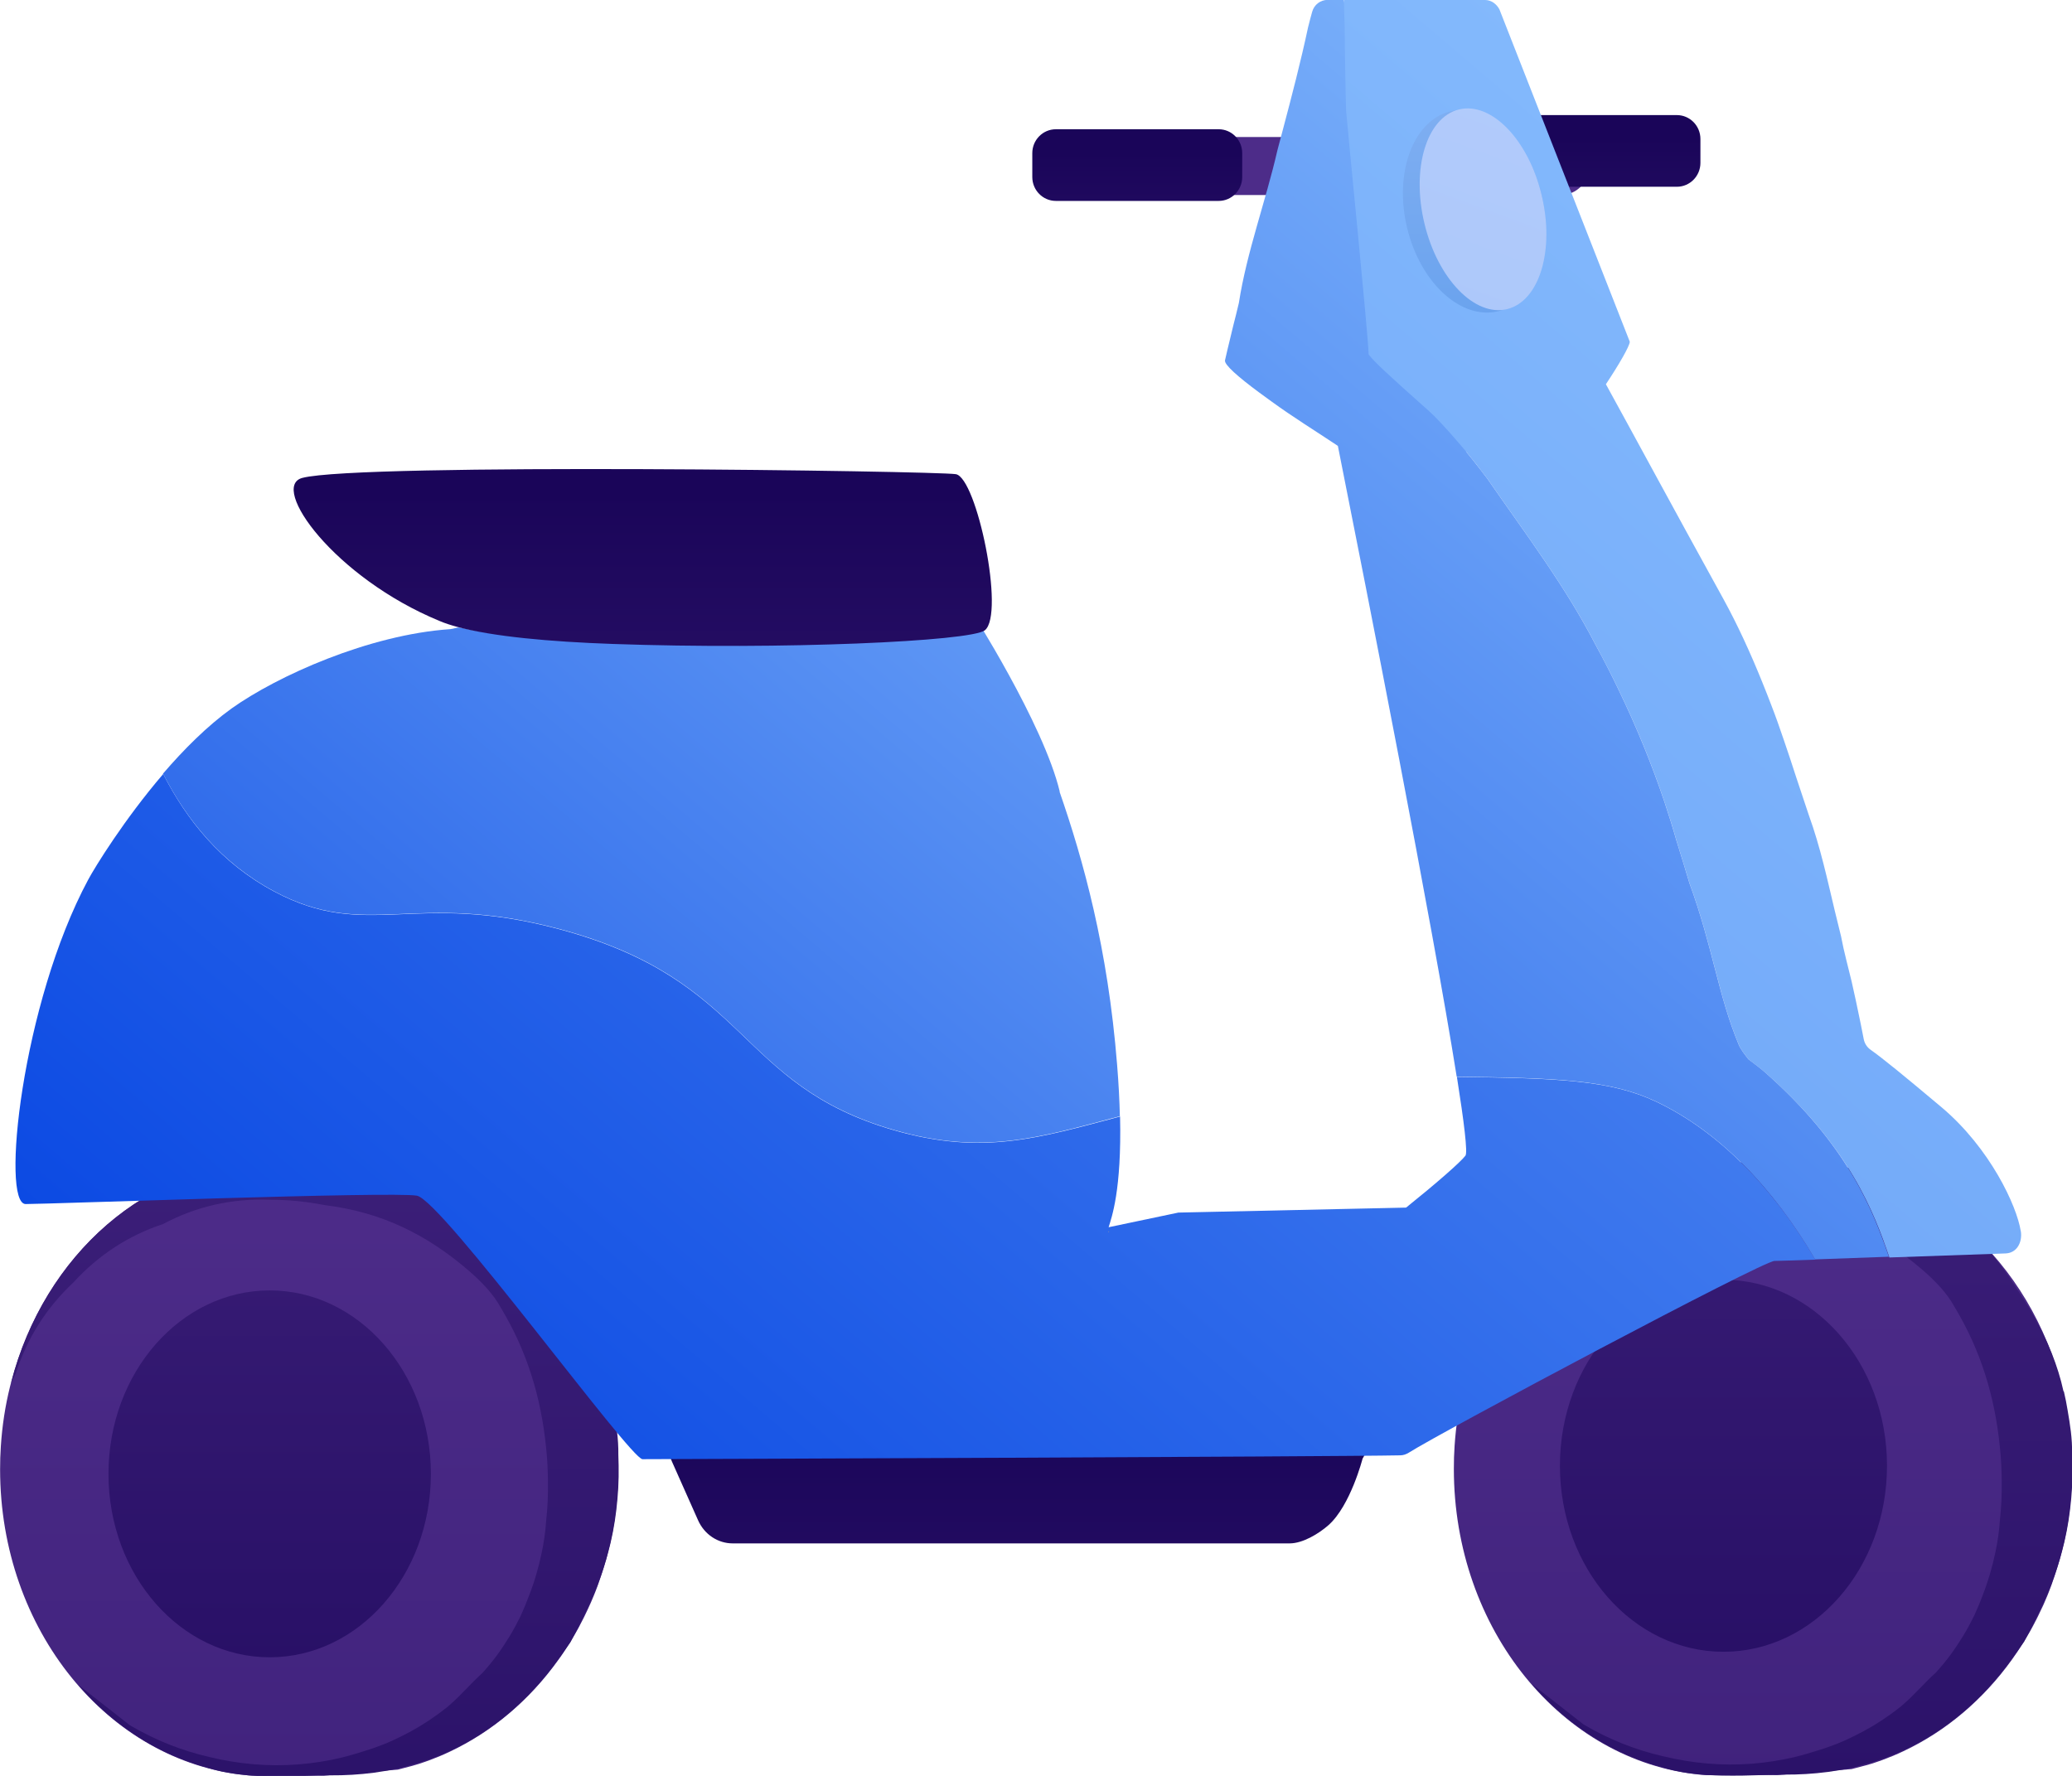 <svg width="42" height="36" viewBox="0 0 42 36" fill="none" xmlns="http://www.w3.org/2000/svg">
<g clip-path="url(#clip0_1078_12180)">
<path d="M13.615 29.616L14.15 30.818C14.278 31.106 14.551 31.287 14.852 31.287H26.142C26.405 31.287 26.727 31.095 26.93 30.916C27.375 30.52 27.619 29.571 27.619 29.571C27.953 29.024 27.578 28.304 26.959 28.313L14.308 28.453C13.745 28.46 13.376 29.078 13.615 29.614V29.616Z" fill="url(#paint0_linear_1078_12180)"/>
<path d="M12.529 29.787C12.529 29.82 12.529 29.852 12.529 29.882C12.529 29.897 12.529 29.91 12.529 29.925C12.529 29.954 12.529 29.982 12.527 30.012C12.527 30.023 12.527 30.034 12.527 30.044C12.527 30.075 12.525 30.105 12.523 30.135C12.523 30.181 12.518 30.224 12.514 30.269C12.512 30.308 12.508 30.347 12.506 30.386C12.499 30.451 12.493 30.516 12.486 30.578C12.484 30.604 12.48 30.63 12.478 30.656C12.476 30.682 12.472 30.708 12.467 30.734C12.465 30.751 12.463 30.769 12.461 30.784C12.452 30.849 12.442 30.911 12.431 30.974C12.425 31.011 12.418 31.05 12.41 31.087C12.403 31.125 12.395 31.162 12.386 31.201C12.378 31.24 12.371 31.277 12.361 31.316C12.354 31.344 12.348 31.374 12.339 31.402C12.329 31.448 12.316 31.493 12.305 31.541C12.299 31.564 12.292 31.586 12.286 31.61C12.284 31.618 12.282 31.629 12.277 31.638C12.271 31.662 12.265 31.685 12.256 31.711C12.25 31.735 12.241 31.759 12.235 31.783C12.218 31.837 12.201 31.891 12.184 31.943C12.169 31.986 12.156 32.027 12.141 32.068C12.137 32.083 12.13 32.098 12.126 32.113C12.117 32.135 12.111 32.154 12.103 32.176C12.09 32.211 12.077 32.245 12.064 32.278C12.056 32.301 12.045 32.323 12.036 32.347C12.017 32.394 11.998 32.44 11.977 32.487C11.957 32.533 11.938 32.576 11.917 32.619C11.893 32.669 11.87 32.717 11.847 32.766C11.838 32.784 11.829 32.801 11.821 32.818C11.81 32.84 11.8 32.861 11.787 32.883C11.776 32.905 11.765 32.926 11.753 32.948C11.753 32.948 11.753 32.948 11.753 32.95C11.742 32.972 11.729 32.991 11.719 33.013C11.708 33.034 11.695 33.056 11.682 33.078C11.67 33.099 11.659 33.119 11.646 33.14C11.616 33.19 11.586 33.24 11.556 33.289C11.522 33.343 11.488 33.398 11.454 33.449C11.444 33.467 11.433 33.482 11.422 33.499C11.388 33.551 11.352 33.603 11.313 33.655C10.735 34.461 9.98 35.103 9.112 35.512C8.976 35.577 8.835 35.635 8.694 35.687C8.668 35.696 8.641 35.706 8.615 35.715C8.57 35.73 8.528 35.745 8.487 35.758C8.442 35.771 8.4 35.784 8.355 35.797C8.325 35.806 8.095 35.864 8.065 35.873L6.557 35.996C6.557 35.996 6.546 35.996 6.54 35.996C6.418 35.987 5.206 36.003 5.113 35.996C5.072 35.994 5.031 35.99 4.991 35.985C2.195 35.711 0.002 33.041 0.002 29.787C0.002 29.629 0.006 29.474 0.017 29.32C0.044 28.903 0.106 28.497 0.204 28.105C0.211 28.077 0.219 28.049 0.226 28.021C0.893 25.446 2.988 23.567 5.469 23.567C5.708 23.567 5.944 23.585 6.177 23.619C6.183 23.619 6.19 23.619 6.196 23.617C6.228 23.613 6.262 23.608 6.294 23.604C6.318 23.602 6.339 23.598 6.362 23.596C6.38 23.596 6.394 23.591 6.412 23.591C6.431 23.591 6.45 23.587 6.471 23.587C6.518 23.582 6.567 23.58 6.614 23.576C6.638 23.576 6.661 23.574 6.687 23.572C6.71 23.572 6.734 23.57 6.755 23.57C6.774 23.57 6.793 23.57 6.815 23.57C6.845 23.57 6.874 23.57 6.904 23.57C9.417 23.57 11.546 25.392 12.267 27.906C12.286 27.971 12.303 28.038 12.32 28.105C12.331 28.148 12.341 28.189 12.35 28.233C12.467 28.73 12.529 29.253 12.529 29.791V29.787Z" fill="url(#paint1_linear_1078_12180)"/>
<path d="M12.359 28.217C12.303 27.955 12.222 27.702 12.124 27.454C12.026 27.205 11.906 26.965 11.776 26.73C11.71 26.611 11.642 26.494 11.569 26.379C11.497 26.265 11.422 26.15 11.345 26.035C11.271 25.919 11.192 25.804 11.109 25.694C11.025 25.584 10.938 25.478 10.846 25.376C10.396 24.877 9.829 24.479 9.244 24.135C9.125 24.073 9.001 24.014 8.877 23.96C8.756 23.91 8.63 23.863 8.504 23.822C7.996 23.655 7.461 23.567 6.906 23.567C6.877 23.567 6.847 23.567 6.817 23.567C6.798 23.567 6.778 23.567 6.757 23.567C6.734 23.567 6.712 23.567 6.689 23.569C6.665 23.569 6.642 23.571 6.616 23.573C6.569 23.575 6.52 23.58 6.473 23.584C6.454 23.584 6.433 23.588 6.414 23.588C6.397 23.588 6.38 23.593 6.365 23.593C6.341 23.595 6.32 23.597 6.296 23.601C6.264 23.605 6.23 23.61 6.198 23.614C6.198 23.614 6.185 23.614 6.179 23.616C5.947 23.582 5.71 23.564 5.471 23.564C2.992 23.564 0.898 25.443 0.228 28.018C0.226 28.027 0.224 28.035 0.221 28.042C0.253 27.973 0.285 27.903 0.322 27.836C0.55 27.127 0.938 26.513 1.488 25.997C2 25.439 2.604 25.045 3.304 24.814C3.976 24.455 4.701 24.291 5.477 24.321C5.731 24.321 5.983 24.338 6.228 24.371C6.352 24.388 6.473 24.408 6.593 24.431C7.721 24.572 8.636 25.013 9.502 25.759C9.76 25.982 9.999 26.23 10.149 26.505C10.68 27.384 10.966 28.314 11.07 29.348C11.094 29.57 11.104 29.795 11.107 30.018C11.109 30.154 11.107 30.29 11.102 30.426C11.096 30.562 11.085 30.701 11.07 30.837C11.062 30.95 11.051 31.058 11.036 31.163C11.021 31.265 11.004 31.365 10.983 31.464C10.921 31.765 10.836 32.061 10.723 32.348C10.671 32.489 10.614 32.625 10.552 32.761C10.484 32.9 10.411 33.036 10.33 33.17C10.249 33.302 10.164 33.431 10.072 33.557C9.98 33.682 9.88 33.801 9.775 33.918C9.526 34.141 9.353 34.361 9.074 34.599C9.001 34.657 8.926 34.713 8.852 34.767C8.624 34.932 8.383 35.077 8.131 35.2C8.011 35.26 7.888 35.317 7.762 35.366C7.636 35.416 7.506 35.461 7.374 35.5C7.229 35.548 7.079 35.591 6.93 35.628C6.636 35.699 6.337 35.745 6.038 35.768C5.441 35.814 4.837 35.762 4.242 35.617C3.963 35.552 3.688 35.468 3.419 35.36C3.15 35.252 2.888 35.124 2.632 34.973C2.282 34.698 1.932 34.424 1.582 34.151C2.113 34.765 2.758 35.254 3.474 35.574C3.713 35.68 3.961 35.768 4.215 35.838C4.739 36.002 5.3 36.017 5.861 36.008C6.143 36.004 6.422 35.991 6.697 35.989C6.992 35.991 7.288 35.974 7.585 35.935C7.732 35.915 7.879 35.889 8.026 35.859C8.146 35.831 8.265 35.801 8.385 35.766C8.504 35.732 8.621 35.695 8.739 35.654C9.837 35.249 10.71 34.499 11.35 33.591C11.422 33.492 11.495 33.392 11.563 33.291C11.631 33.166 11.697 33.04 11.759 32.915C11.806 32.822 11.851 32.729 11.894 32.636C12.053 32.309 12.184 31.968 12.286 31.62C12.32 31.503 12.35 31.386 12.378 31.27C12.446 30.978 12.491 30.681 12.516 30.383C12.529 30.234 12.538 30.085 12.54 29.936C12.542 29.786 12.54 29.637 12.534 29.488C12.538 29.162 12.493 28.898 12.444 28.608C12.423 28.476 12.397 28.347 12.367 28.221L12.359 28.217Z" fill="url(#paint2_linear_1078_12180)"/>
<path d="M5.467 33.596C7.271 33.596 8.734 31.931 8.734 29.878C8.734 27.824 7.271 26.159 5.467 26.159C3.662 26.159 2.199 27.824 2.199 29.878C2.199 31.931 3.662 33.596 5.467 33.596Z" fill="url(#paint3_linear_1078_12180)"/>
<path d="M41.997 29.774C41.997 29.807 41.997 29.839 41.997 29.872C41.997 29.887 41.997 29.9 41.997 29.915C41.997 29.943 41.997 29.971 41.995 30.001C41.995 30.012 41.995 30.023 41.995 30.034C41.995 30.064 41.993 30.094 41.991 30.125C41.991 30.17 41.987 30.213 41.983 30.259C41.98 30.297 41.976 30.336 41.974 30.375C41.968 30.44 41.961 30.505 41.955 30.568C41.953 30.594 41.948 30.62 41.946 30.645C41.944 30.672 41.94 30.697 41.936 30.723C41.934 30.741 41.931 30.758 41.929 30.773C41.921 30.838 41.91 30.901 41.899 30.963C41.893 31 41.886 31.039 41.878 31.076C41.872 31.115 41.863 31.151 41.855 31.19C41.846 31.229 41.84 31.266 41.829 31.305C41.822 31.333 41.816 31.363 41.808 31.391C41.797 31.437 41.784 31.482 41.773 31.53C41.767 31.553 41.761 31.575 41.754 31.599C41.752 31.608 41.75 31.618 41.746 31.627C41.739 31.651 41.733 31.675 41.724 31.701C41.718 31.724 41.709 31.748 41.703 31.772C41.686 31.826 41.669 31.88 41.652 31.932C41.637 31.975 41.624 32.016 41.609 32.057C41.605 32.072 41.599 32.087 41.594 32.103C41.586 32.124 41.579 32.144 41.571 32.165C41.558 32.2 41.545 32.234 41.532 32.267C41.524 32.291 41.513 32.312 41.505 32.336C41.486 32.384 41.466 32.429 41.445 32.477C41.426 32.522 41.407 32.565 41.385 32.608C41.362 32.658 41.338 32.706 41.315 32.755C41.306 32.773 41.298 32.79 41.289 32.807C41.279 32.829 41.268 32.851 41.255 32.872C41.245 32.894 41.234 32.916 41.221 32.937C41.221 32.937 41.221 32.937 41.221 32.939C41.21 32.961 41.197 32.98 41.187 33.002C41.176 33.024 41.163 33.045 41.151 33.067C41.138 33.089 41.127 33.108 41.114 33.13C41.084 33.179 41.055 33.229 41.025 33.279C40.991 33.333 40.956 33.387 40.922 33.439C40.912 33.456 40.901 33.471 40.89 33.488C40.856 33.54 40.82 33.592 40.782 33.644C40.203 34.45 39.448 35.093 38.58 35.501C38.444 35.566 38.303 35.624 38.162 35.676C38.137 35.685 38.109 35.696 38.083 35.704C38.038 35.719 37.996 35.735 37.955 35.748C37.91 35.761 37.868 35.774 37.823 35.786C37.793 35.795 37.563 35.853 37.533 35.862L36.025 35.985C36.025 35.985 36.014 35.985 36.008 35.985C35.886 35.977 34.675 35.992 34.581 35.985C34.54 35.983 34.5 35.979 34.459 35.975C31.663 35.7 29.47 33.03 29.47 29.776C29.47 29.619 29.474 29.463 29.485 29.309C29.513 28.892 29.575 28.486 29.673 28.095C29.679 28.066 29.688 28.038 29.694 28.01C30.362 25.435 32.456 23.557 34.937 23.557C35.176 23.557 35.413 23.574 35.645 23.608C35.652 23.608 35.658 23.608 35.664 23.606C35.696 23.602 35.73 23.598 35.763 23.593C35.786 23.591 35.807 23.587 35.831 23.585C35.848 23.585 35.863 23.58 35.88 23.58C35.899 23.58 35.918 23.576 35.94 23.576C35.986 23.572 36.035 23.57 36.083 23.565C36.106 23.565 36.129 23.563 36.155 23.561C36.178 23.561 36.202 23.559 36.223 23.559C36.242 23.559 36.262 23.559 36.283 23.559C36.313 23.559 36.343 23.559 36.373 23.559C38.885 23.559 41.014 25.381 41.735 27.896C41.754 27.96 41.771 28.027 41.788 28.095C41.799 28.138 41.81 28.179 41.818 28.222C41.936 28.719 41.997 29.242 41.997 29.781V29.774Z" fill="url(#paint4_linear_1078_12180)"/>
<path d="M41.827 28.202C41.771 27.941 41.69 27.688 41.592 27.439C41.494 27.19 41.375 26.951 41.245 26.715C41.178 26.596 41.11 26.479 41.038 26.365C40.965 26.25 40.89 26.135 40.814 26.021C40.739 25.904 40.66 25.79 40.577 25.679C40.494 25.569 40.406 25.463 40.315 25.361C39.864 24.862 39.297 24.464 38.713 24.12C38.593 24.058 38.469 24 38.346 23.945C38.224 23.896 38.098 23.848 37.972 23.807C37.465 23.641 36.929 23.552 36.375 23.552C36.345 23.552 36.315 23.552 36.285 23.552C36.266 23.552 36.247 23.552 36.225 23.552C36.202 23.552 36.181 23.552 36.157 23.554C36.134 23.554 36.11 23.554 36.085 23.558C36.038 23.561 35.989 23.565 35.942 23.569C35.922 23.569 35.901 23.574 35.882 23.574C35.865 23.574 35.848 23.578 35.833 23.578C35.809 23.58 35.788 23.582 35.765 23.587C35.733 23.591 35.699 23.595 35.666 23.599C35.666 23.599 35.654 23.599 35.647 23.602C35.415 23.567 35.178 23.55 34.939 23.55C32.461 23.55 30.366 25.428 29.696 28.003C29.694 28.012 29.692 28.021 29.69 28.027C29.722 27.958 29.754 27.889 29.79 27.822C30.018 27.113 30.406 26.499 30.957 25.982C31.469 25.424 32.072 25.031 32.772 24.799C33.444 24.441 34.169 24.276 34.946 24.306C35.199 24.306 35.451 24.324 35.696 24.356C35.82 24.373 35.942 24.393 36.061 24.417C37.19 24.557 38.105 24.998 38.971 25.744C39.229 25.967 39.468 26.215 39.617 26.49C40.148 27.37 40.434 28.299 40.538 29.333C40.562 29.556 40.573 29.78 40.575 30.003C40.577 30.139 40.575 30.276 40.57 30.412C40.564 30.548 40.553 30.686 40.538 30.822C40.53 30.935 40.519 31.043 40.504 31.149C40.489 31.25 40.472 31.35 40.451 31.449C40.389 31.75 40.304 32.046 40.191 32.334C40.14 32.474 40.082 32.61 40.02 32.746C39.952 32.885 39.879 33.021 39.798 33.155C39.717 33.287 39.632 33.417 39.54 33.542C39.449 33.667 39.348 33.786 39.244 33.903C38.994 34.126 38.821 34.346 38.542 34.584C38.469 34.642 38.395 34.699 38.32 34.753C38.092 34.917 37.851 35.062 37.599 35.185C37.48 35.246 37.356 35.302 37.23 35.352C37.104 35.401 36.974 35.447 36.842 35.486C36.697 35.533 36.547 35.577 36.398 35.613C36.104 35.685 35.805 35.73 35.507 35.754C34.909 35.799 34.306 35.747 33.711 35.602C33.431 35.538 33.156 35.453 32.887 35.345C32.618 35.237 32.356 35.109 32.1 34.958C31.75 34.684 31.4 34.409 31.051 34.137C31.582 34.751 32.226 35.239 32.943 35.559C33.181 35.665 33.429 35.754 33.683 35.823C34.208 35.987 34.769 36.002 35.33 35.994C35.611 35.989 35.891 35.976 36.166 35.974C36.46 35.976 36.757 35.959 37.053 35.92C37.2 35.901 37.347 35.875 37.495 35.844C37.614 35.816 37.733 35.786 37.853 35.752C37.972 35.717 38.09 35.68 38.207 35.639C39.306 35.235 40.178 34.485 40.818 33.577C40.89 33.477 40.963 33.378 41.031 33.276C41.099 33.151 41.166 33.025 41.227 32.9C41.274 32.807 41.319 32.714 41.362 32.621C41.522 32.295 41.652 31.953 41.754 31.605C41.788 31.488 41.818 31.372 41.846 31.255C41.914 30.965 41.959 30.667 41.985 30.368C41.998 30.219 42.006 30.07 42.008 29.921C42.01 29.772 42.008 29.623 42.002 29.473C42.006 29.147 41.961 28.883 41.912 28.593C41.891 28.462 41.865 28.332 41.835 28.206L41.827 28.202Z" fill="url(#paint5_linear_1078_12180)"/>
<path d="M34.935 33.484C36.766 33.484 38.25 31.796 38.25 29.714C38.25 27.631 36.766 25.943 34.935 25.943C33.104 25.943 31.62 27.631 31.62 29.714C31.62 31.796 33.104 33.484 34.935 33.484Z" fill="url(#paint6_linear_1078_12180)"/>
<path d="M33.576 22.335C32.648 21.894 31.573 21.855 29.532 21.831C29.679 22.761 29.752 23.362 29.705 23.427C29.602 23.563 29.095 24.004 28.502 24.48L23.886 24.581L22.472 24.878C22.531 24.685 22.738 24.134 22.704 22.634C21.051 23.07 19.916 23.427 18.124 22.912C14.91 21.987 15.209 19.873 11.339 18.837C8.381 18.046 7.448 19.079 5.561 18.074C4.475 17.495 3.786 16.623 3.308 15.69C2.515 16.615 1.924 17.579 1.789 17.83C0.437 20.346 0.015 24.408 0.52 24.408C1.026 24.408 7.943 24.151 8.449 24.238C8.954 24.324 12.773 29.58 13.024 29.58C13.276 29.58 27.092 29.53 28.382 29.502C28.442 29.502 28.502 29.482 28.553 29.45C29.244 29.013 35.733 25.561 35.97 25.561C36.032 25.561 36.352 25.55 36.797 25.535C35.944 24.08 34.85 22.941 33.576 22.335Z" fill="url(#paint7_linear_1078_12180)"/>
<path d="M31.635 3.954H24.097C23.777 3.954 23.517 3.691 23.517 3.366C23.517 3.042 23.777 2.778 24.097 2.778H31.635C31.955 2.778 32.215 3.042 32.215 3.366C32.215 3.691 31.955 3.954 31.635 3.954Z" fill="url(#paint8_linear_1078_12180)"/>
<path d="M22.461 24.964C22.475 24.982 22.483 24.964 22.483 24.964H22.461Z" fill="#EFAF70"/>
<path d="M31.119 2.525C31.119 2.759 30.936 2.949 30.71 2.949C30.483 2.949 30.3 2.759 30.3 2.525C30.3 2.292 29.839 1.587 30.065 1.587C30.291 1.587 31.119 2.292 31.119 2.525Z" fill="#EC928C"/>
<path d="M33.99 2.333H30.69C30.426 2.333 30.212 2.55 30.212 2.817V3.302C30.212 3.569 30.426 3.786 30.69 3.786H33.99C34.254 3.786 34.468 3.569 34.468 3.302V2.817C34.468 2.55 34.254 2.333 33.99 2.333Z" fill="url(#paint9_linear_1078_12180)"/>
<path d="M24.703 2.62H21.403C21.139 2.62 20.925 2.837 20.925 3.104V3.589C20.925 3.856 21.139 4.073 21.403 4.073H24.703C24.966 4.073 25.18 3.856 25.18 3.589V3.104C25.18 2.837 24.966 2.62 24.703 2.62Z" fill="url(#paint10_linear_1078_12180)"/>
<path d="M30.861 2.35C30.861 2.35 30.861 2.344 30.861 2.342H30.558C30.353 2.342 30.189 2.582 30.189 2.878V3.228C30.189 3.522 30.351 3.76 30.552 3.764H30.825C30.825 3.764 30.825 3.764 30.825 3.762C31.012 3.738 31.162 3.507 31.162 3.228V2.878C31.162 2.614 31.032 2.398 30.861 2.35Z" fill="#BDCBD4"/>
<path d="M40.961 24.955C40.882 24.449 40.342 23.275 39.35 22.441C38.567 21.783 38.164 21.455 37.917 21.28C37.844 21.228 37.795 21.152 37.778 21.063C37.748 20.908 37.695 20.637 37.618 20.281C37.593 20.162 37.565 20.034 37.533 19.896C37.469 19.626 37.375 19.288 37.319 18.982C37.279 18.815 37.236 18.642 37.192 18.465C37.044 17.846 36.901 17.174 36.665 16.523C36.622 16.396 36.579 16.266 36.537 16.139C36.451 15.881 36.364 15.622 36.281 15.363C36.24 15.246 36.202 15.127 36.161 15.008C36.08 14.77 35.997 14.53 35.903 14.29C35.843 14.134 35.784 13.981 35.722 13.83C35.477 13.222 35.212 12.649 34.933 12.141C33.913 10.293 33.034 8.663 32.552 7.789C32.812 7.398 33.036 7.013 33.036 6.927L30.393 0.188C30.334 0.08 30.229 0 30.103 0H27.245C26.855 1.608 27.676 7.123 27.682 7.16C27.736 7.446 27.953 9.536 28.017 9.532C28.017 9.532 28.841 9.357 29.726 9.164C29.856 9.322 29.999 9.502 30.152 9.707C30.925 10.825 31.731 11.884 32.343 13.071C32.514 13.384 32.676 13.7 32.829 14.022C33.177 14.746 33.484 15.492 33.742 16.262C33.828 16.519 33.909 16.776 33.983 17.04C34.073 17.326 34.16 17.613 34.246 17.901C34.719 19.193 34.824 20.162 35.244 21.174C35.291 21.286 35.37 21.379 35.442 21.474C35.547 21.556 35.654 21.632 35.754 21.718C37.488 23.234 37.992 24.596 38.299 25.491C39.19 25.461 40.124 25.428 40.656 25.409C40.882 25.4 40.997 25.184 40.963 24.959L40.961 24.955Z" fill="url(#paint11_linear_1078_12180)"/>
<path d="M30.374 6.308C31.126 6.121 31.517 5.063 31.247 3.945C30.976 2.827 30.147 2.073 29.395 2.259C28.643 2.446 28.253 3.504 28.523 4.622C28.793 5.74 29.622 6.495 30.374 6.308Z" fill="url(#paint12_linear_1078_12180)"/>
<path d="M31.248 3.948C31.519 5.066 31.207 6.104 30.55 6.266C29.895 6.428 29.144 5.654 28.875 4.536C28.604 3.419 28.915 2.381 29.573 2.219C30.228 2.057 30.979 2.831 31.248 3.948Z" fill="url(#paint13_linear_1078_12180)"/>
<path d="M21.482 16.05C21.153 14.671 19.669 12.354 19.669 12.354L11.823 11.199L9.293 11.882C9.293 11.882 9.844 12.319 10.614 12.92C10.13 12.868 9.701 12.806 9.349 12.726C9.274 12.708 9.202 12.747 9.125 12.754C7.478 12.866 5.618 13.703 4.694 14.362C4.2 14.717 3.724 15.194 3.304 15.683C3.784 16.617 4.473 17.488 5.556 18.068C7.444 19.075 8.378 18.042 11.335 18.831C15.204 19.864 14.905 21.979 18.12 22.906C19.912 23.423 21.047 23.066 22.7 22.627C22.693 22.32 22.676 21.976 22.644 21.583C22.456 19.218 21.957 17.43 21.477 16.048L21.482 16.05Z" fill="url(#paint14_linear_1078_12180)"/>
<path d="M35.752 21.716C35.654 21.63 35.545 21.554 35.44 21.472C35.368 21.377 35.289 21.284 35.242 21.172C34.822 20.16 34.717 19.191 34.244 17.899C34.158 17.611 34.071 17.323 33.981 17.038C33.907 16.777 33.826 16.517 33.74 16.26C33.482 15.492 33.175 14.744 32.827 14.02C32.674 13.698 32.512 13.38 32.341 13.069C31.729 11.882 30.923 10.823 30.15 9.705C29.95 9.439 29.769 9.214 29.609 9.026C29.291 8.65 29.067 8.423 28.967 8.334C28.109 7.573 27.855 7.329 27.764 7.212C27.757 7.206 27.755 7.202 27.751 7.195C27.751 7.195 27.749 7.191 27.746 7.191C27.746 7.186 27.742 7.182 27.742 7.18C27.74 6.849 27.309 2.558 27.286 2.246C27.281 2.106 27.279 1.963 27.275 1.821C27.267 1.395 27.26 0.967 27.256 0.532C27.252 0.353 27.247 0.175 27.241 -0.002H26.91C26.765 -0.002 26.639 0.095 26.599 0.236C26.575 0.318 26.548 0.424 26.516 0.549C26.369 1.239 26.189 1.931 26.004 2.629C25.968 2.77 25.929 2.908 25.893 3.048C25.654 4.091 25.274 5.1 25.112 6.142C25.074 6.302 25.038 6.451 25.003 6.583C24.905 6.983 24.843 7.249 24.831 7.305C24.814 7.394 25.104 7.645 25.511 7.947C25.592 8.008 25.68 8.071 25.769 8.135C26.204 8.453 26.663 8.734 27.119 9.039C27.708 11.992 29.037 18.737 29.528 21.827C31.567 21.851 32.642 21.89 33.572 22.331C34.845 22.936 35.94 24.075 36.793 25.53C37.213 25.515 37.748 25.495 38.288 25.476C37.981 24.581 37.477 23.223 35.748 21.712L35.752 21.716Z" fill="url(#paint15_linear_1078_12180)"/>
<path d="M19.374 9.612C18.952 9.547 7.293 9.381 6.128 9.688C5.458 9.865 6.776 11.709 8.912 12.589C9.014 12.633 9.133 12.671 9.268 12.708C9.991 12.903 11.134 13.009 12.423 13.054C15.84 13.175 19.677 13.002 19.963 12.777C20.375 12.451 19.799 9.679 19.374 9.612Z" fill="url(#paint16_linear_1078_12180)"/>
</g>
<defs>
<linearGradient id="paint0_linear_1078_12180" x1="20.643" y1="48.578" x2="20.643" y2="28.875" gradientUnits="userSpaceOnUse">
<stop offset="0.13" stop-color="#4D2C89"/>
<stop offset="1" stop-color="#1A0559"/>
</linearGradient>
<linearGradient id="paint1_linear_1078_12180" x1="6.264" y1="15.808" x2="6.264" y2="76.32" gradientUnits="userSpaceOnUse">
<stop offset="0.13" stop-color="#4D2C89"/>
<stop offset="1" stop-color="#1A0559"/>
</linearGradient>
<linearGradient id="paint2_linear_1078_12180" x1="6.375" y1="3.374" x2="6.375" y2="50.087" gradientUnits="userSpaceOnUse">
<stop offset="0.13" stop-color="#4D2C89"/>
<stop offset="1" stop-color="#1A0559"/>
</linearGradient>
<linearGradient id="paint3_linear_1078_12180" x1="5.467" y1="7.165" x2="5.467" y2="42.412" gradientUnits="userSpaceOnUse">
<stop offset="0.13" stop-color="#4D2C89"/>
<stop offset="1" stop-color="#1A0559"/>
</linearGradient>
<linearGradient id="paint4_linear_1078_12180" x1="35.733" y1="16.701" x2="35.733" y2="71.845" gradientUnits="userSpaceOnUse">
<stop offset="0.13" stop-color="#4D2C89"/>
<stop offset="1" stop-color="#1A0559"/>
</linearGradient>
<linearGradient id="paint5_linear_1078_12180" x1="35.844" y1="2.553" x2="35.844" y2="49.75" gradientUnits="userSpaceOnUse">
<stop offset="0.13" stop-color="#4D2C89"/>
<stop offset="1" stop-color="#1A0559"/>
</linearGradient>
<linearGradient id="paint6_linear_1078_12180" x1="34.935" y1="6.488" x2="34.935" y2="42.3" gradientUnits="userSpaceOnUse">
<stop offset="0.13" stop-color="#4D2C89"/>
<stop offset="1" stop-color="#1A0559"/>
</linearGradient>
<linearGradient id="paint7_linear_1078_12180" x1="10.121" y1="32.602" x2="48.358" y2="-12.359" gradientUnits="userSpaceOnUse">
<stop stop-color="#0C4AE3"/>
<stop offset="1" stop-color="#90C5FF"/>
</linearGradient>
<linearGradient id="paint8_linear_1078_12180" x1="24.656" y1="3.366" x2="93.532" y2="3.366" gradientUnits="userSpaceOnUse">
<stop offset="0.13" stop-color="#4D2C89"/>
<stop offset="1" stop-color="#1A0559"/>
</linearGradient>
<linearGradient id="paint9_linear_1078_12180" x1="32.341" y1="14.178" x2="32.341" y2="2.781" gradientUnits="userSpaceOnUse">
<stop offset="0.13" stop-color="#4D2C89"/>
<stop offset="1" stop-color="#1A0559"/>
</linearGradient>
<linearGradient id="paint10_linear_1078_12180" x1="23.054" y1="14.022" x2="23.054" y2="3.098" gradientUnits="userSpaceOnUse">
<stop offset="0.13" stop-color="#4D2C89"/>
<stop offset="1" stop-color="#1A0559"/>
</linearGradient>
<linearGradient id="paint11_linear_1078_12180" x1="-32.351" y1="92.865" x2="57.62" y2="-12.927" gradientUnits="userSpaceOnUse">
<stop stop-color="#0C4AE3"/>
<stop offset="0.89" stop-color="#90C5FF"/>
</linearGradient>
<linearGradient id="paint12_linear_1078_12180" x1="29.884" y1="10.845" x2="29.881" y2="-8.386" gradientUnits="userSpaceOnUse">
<stop stop-color="#5597EA"/>
<stop offset="1" stop-color="#B2CBFB"/>
</linearGradient>
<linearGradient id="paint13_linear_1078_12180" x1="2.665" y1="80.49" x2="31.53" y2="2.201" gradientUnits="userSpaceOnUse">
<stop stop-color="#5597EA"/>
<stop offset="1" stop-color="#B2CBFB"/>
</linearGradient>
<linearGradient id="paint14_linear_1078_12180" x1="3.427" y1="30.726" x2="31.847" y2="-2.691" gradientUnits="userSpaceOnUse">
<stop stop-color="#0C4AE3"/>
<stop offset="0.89" stop-color="#90C5FF"/>
</linearGradient>
<linearGradient id="paint15_linear_1078_12180" x1="14.233" y1="34.837" x2="45.862" y2="-2.353" gradientUnits="userSpaceOnUse">
<stop stop-color="#0C4AE3"/>
<stop offset="0.89" stop-color="#90C5FF"/>
</linearGradient>
<linearGradient id="paint16_linear_1078_12180" x1="13.03" y1="29.359" x2="13.03" y2="9.978" gradientUnits="userSpaceOnUse">
<stop offset="0.13" stop-color="#4D2C89"/>
<stop offset="1" stop-color="#1A0559"/>
</linearGradient>
<clipPath id="clip0_1078_12180">
<rect width="42" height="36" fill="white"/>
</clipPath>
</defs>
</svg>
